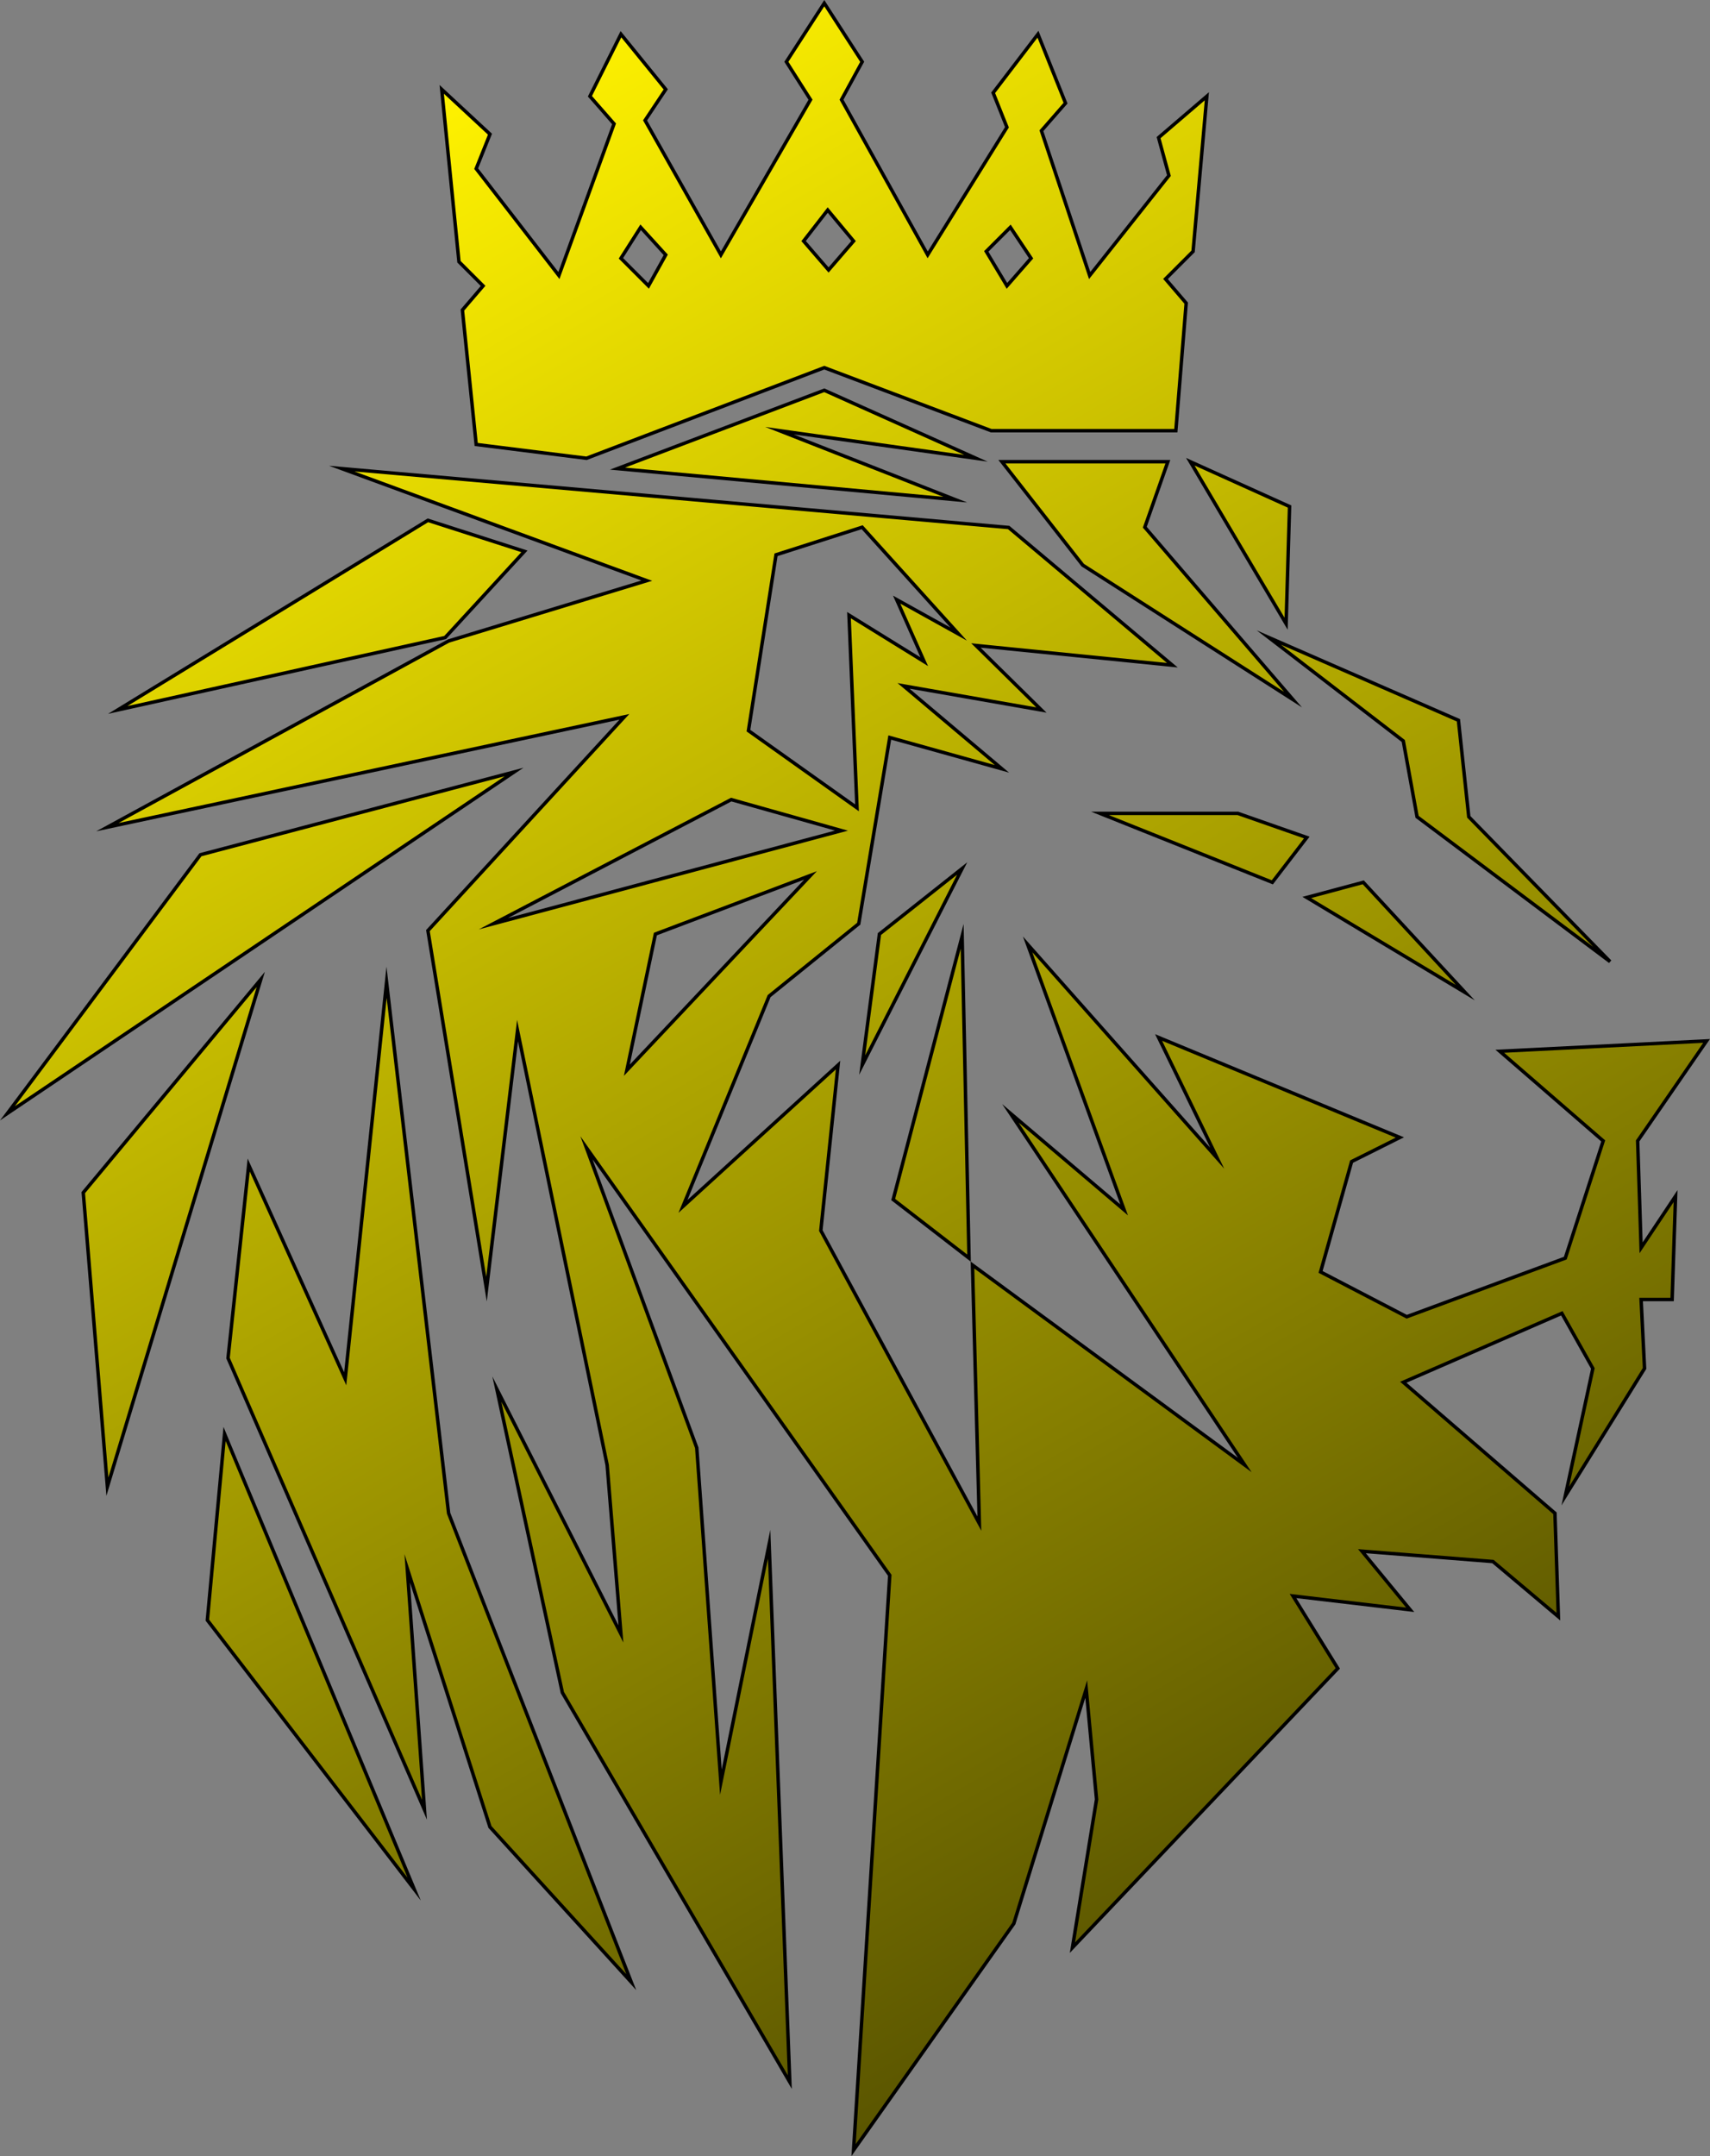 <svg id="Layer_2" data-name="Layer 2" xmlns="http://www.w3.org/2000/svg" xmlns:xlink="http://www.w3.org/1999/xlink" viewBox="0 0 496.15 625.37"><rect x="0" y="0" width="496.15" height="625.37" fill="#808080" stroke="none"/><defs><style>.cls-1{stroke:#000;stroke-miterlimit:10;fill:url(#linear-gradient);}</style><linearGradient id="linear-gradient" x1="86.86" y1="49.77" x2="375.55" y2="549.8" gradientUnits="userSpaceOnUse"><stop offset="0" stop-color="#fff200"/><stop offset="1" stop-color="#5a5500"/></linearGradient></defs><path class="cls-1" d="M350.16,27.92l-14,12,3,11-23,29-14-42,7-8-8-20-13,17,4,10-23,37-25-45,6-11-11-17-11,17,7,11-26,45-22-39,6-9-13-16-9,18,7,8-16,44-24-31,4-10-14-13,5,50,7,7-6,7,4,39,32,4,69-26.28,48.43,18.28h53.57l3-37-6-7,8-8Zm-162,55-8-8,5.72-9,7.28,8Zm52.25-4.61-7.25-8.39,7-9,7.5,9Zm51.75,4.61-6-10,7-7,6,9Zm-53,30.28,44,19.72-57-8,51,20-98-9Zm51.54,20.72h48.15l-6.69,19,43,50-61-39Zm54.66,0,27.8,47,1-34Zm22.8,51,55,24,3,28,41,42-56-42-4-22Zm-334,21,90-55,28,9-23,25Zm441,125,20-29-60,3,30,26-11,34-46,17-25-13,9-32,14-7-70-29,17,35-55-62,28,77-33-28,68,102-79-58,2,75-46-85,5-48-45,41,25-61,26-21,9-54L290.7,223l-28.54-24.06,40,7-19-18.72,57,5.72L292.66,153,99.16,135.92l88.5,32.5-57.5,17.5-99,54,150-32-57,62,17,104,9-75,26,126,4,49-36-71,19,88,66,113-6-156-14,69-7-97-32-87,88,124-10.5,166.72,46.5-65.72,21-68,3,32-7,43,77-81-13-21,34,4-14-17,38,3,19,16-1-30-44-38,46-20,9,16-8,37,23-37-1-20h9l1-30-10,15Zm-250-170,25-8,28,31-18-10,8,18-21.83-13.5,2.33,55.89-31.5-22.39Zm-82,107,69-36,32,9Zm47,3,45-17-53.28,56.5Zm129-35h40l20,7-10,13Zm60,24.39,16.39-4.39,29.61,32Zm-124,10.61,24-19-29,57Zm24,.65-20,76.35,22,17Zm-277,51.35,56-75,91-24Zm22,23,51.5-61.83L31.16,431.2Zm41,70-5,54,60,78Zm7-78-6,56,57,131-5-70,24,75,41,45-53-136-18-154-12,115Z" transform="translate(0 0)"/></svg>